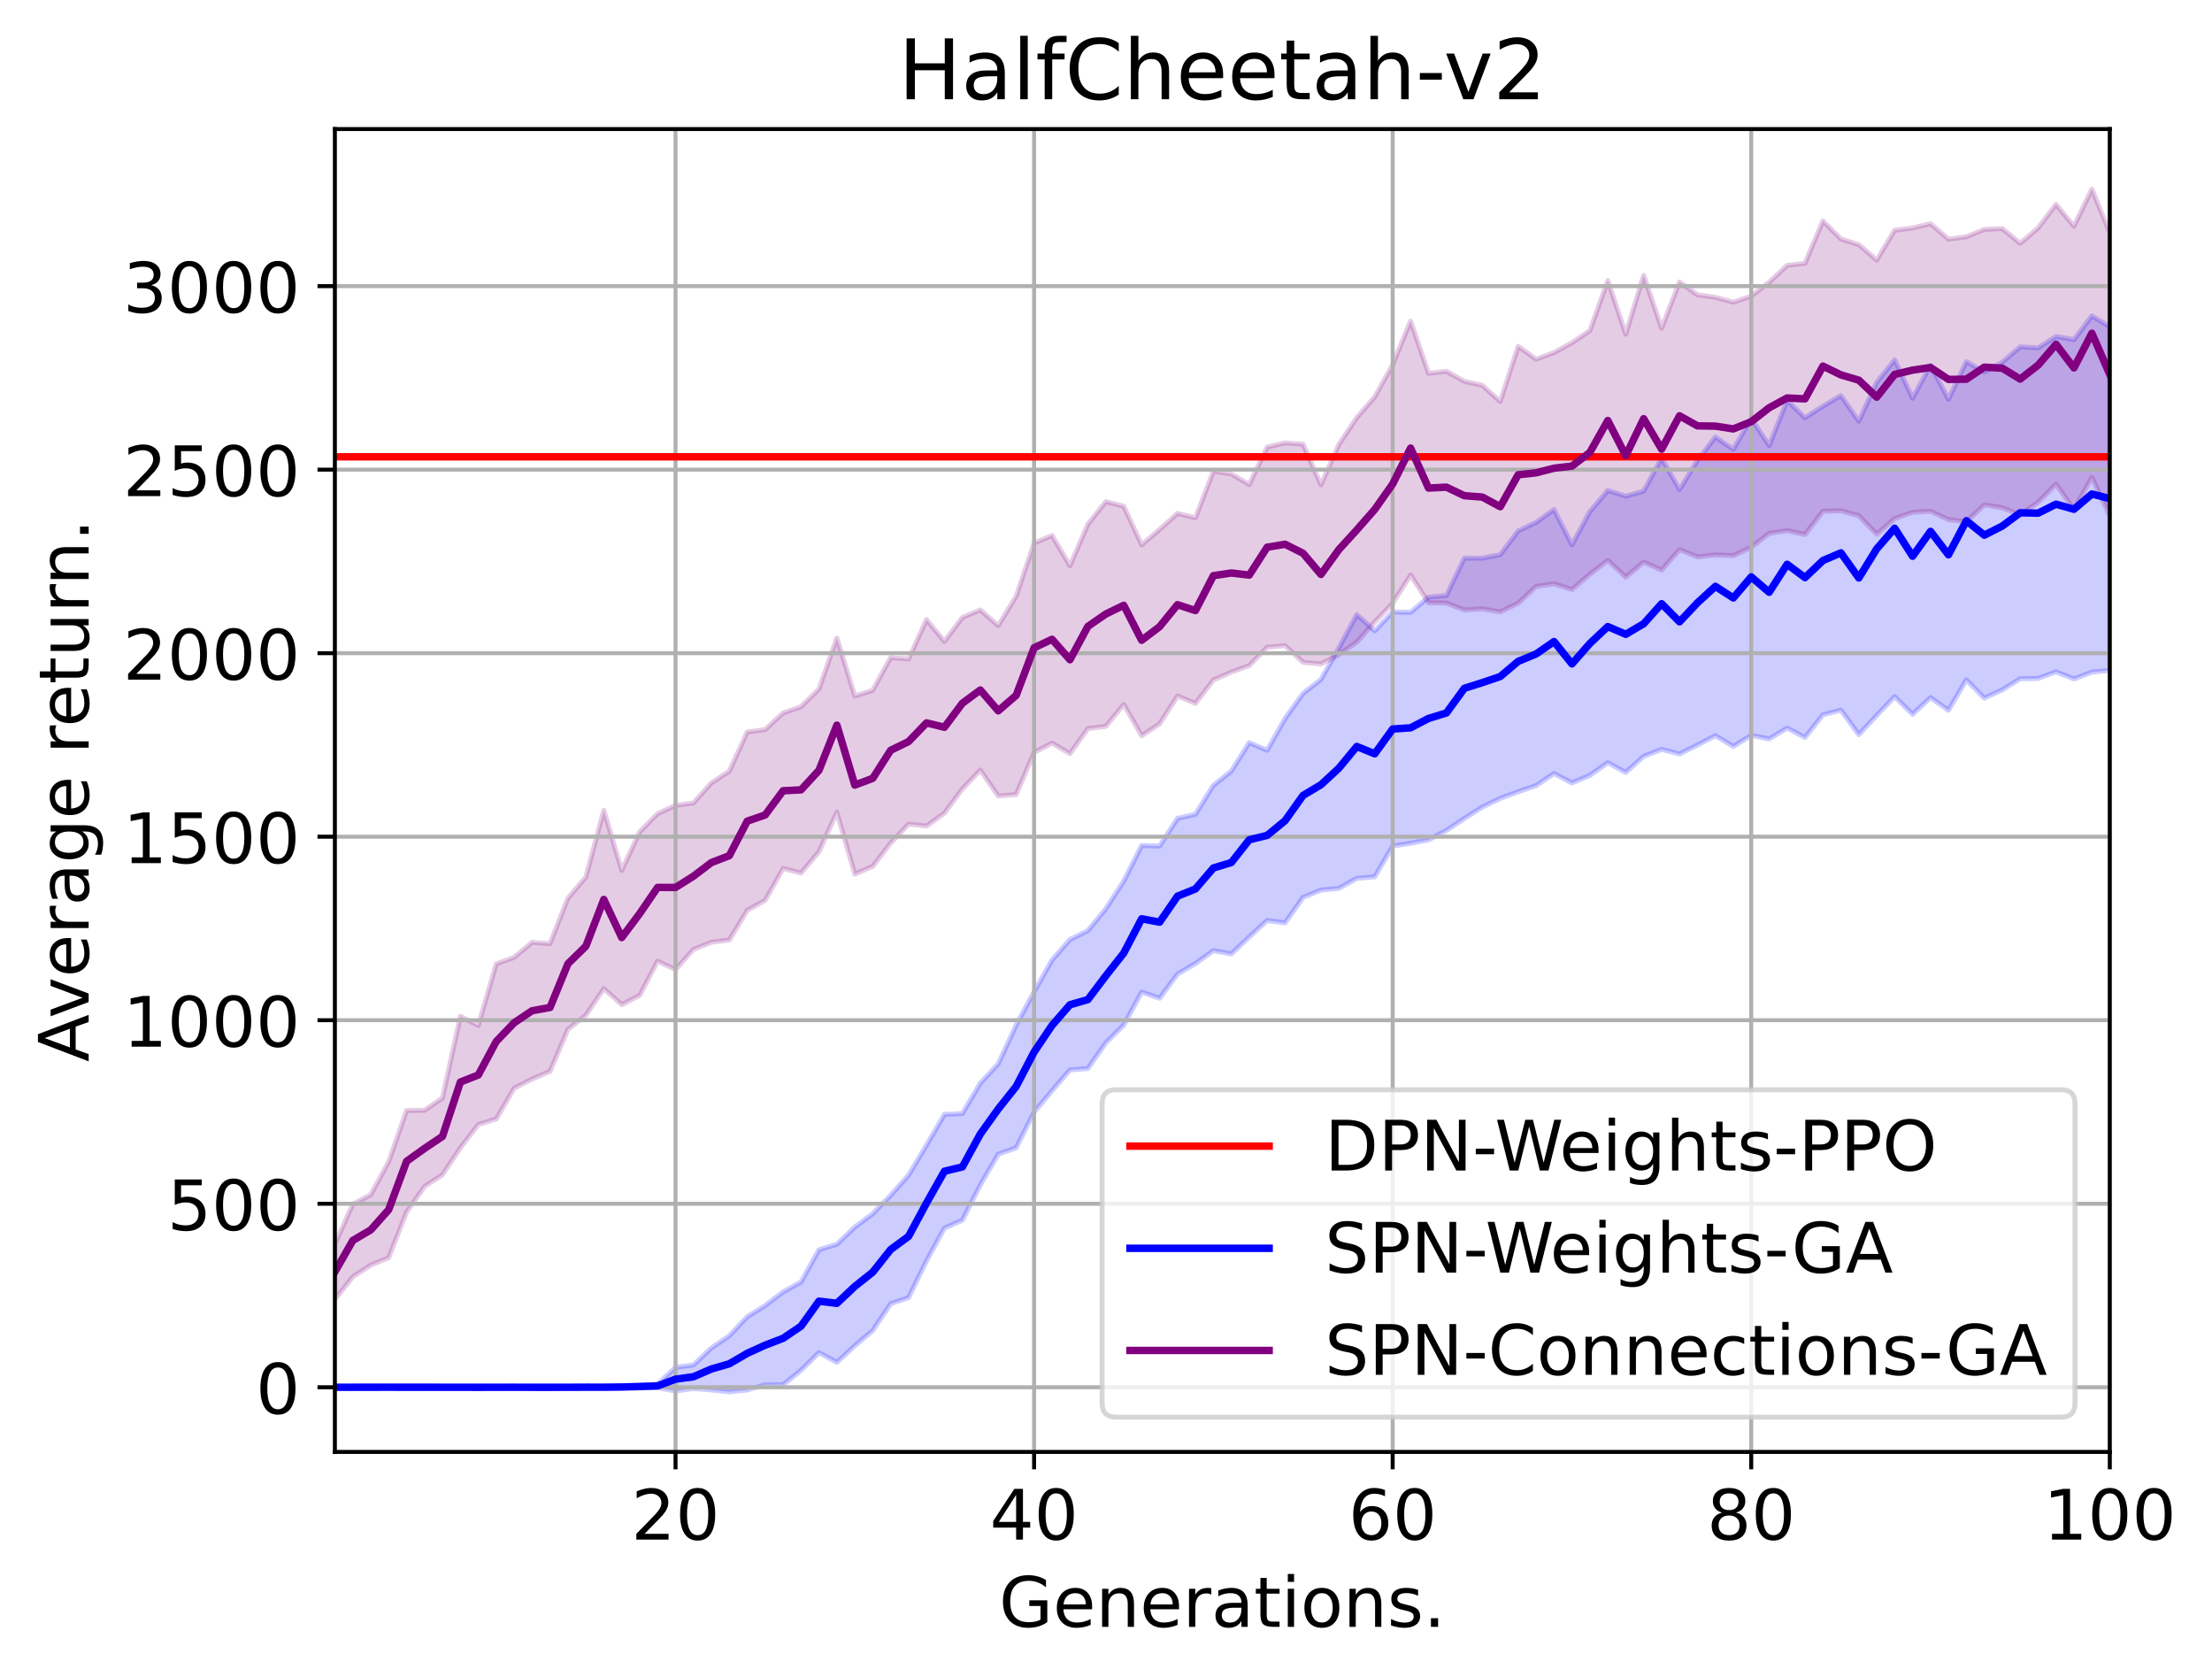 <?xml version="1.0" encoding="utf-8" standalone="no"?>
<!DOCTYPE svg PUBLIC "-//W3C//DTD SVG 1.1//EN"
  "http://www.w3.org/Graphics/SVG/1.1/DTD/svg11.dtd">
<!-- Created with matplotlib (https://matplotlib.org/) -->
<svg height="337.376pt" version="1.1" viewBox="0 0 445.061 337.376" width="445.061pt" xmlns="http://www.w3.org/2000/svg" xmlns:xlink="http://www.w3.org/1999/xlink">
 <defs>
  <style type="text/css">*{stroke-linecap:butt;stroke-linejoin:round;}</style>
 </defs>
 <g id="figure_1">
  <g id="patch_1">
   <path d="M 0 337.376 
L 445.061 337.376 
L 445.061 0 
L 0 0 
z
" style="fill:#ffffff;"/>
  </g>
  <g id="axes_1">
   <g id="patch_2">
    <path d="M 67.379 292.077 
L 424.499 292.077 
L 424.499 25.965 
L 67.379 25.965 
z
" style="fill:#ffffff;"/>
   </g>
   <g id="PolyCollection_1">
    <defs>
     <path d="M 67.379 -58.311 
L 67.379 -58.304 
L 70.987 -58.305 
L 74.594 -58.307 
L 78.201 -58.311 
L 81.808 -58.304 
L 85.416 -58.311 
L 89.023 -58.302 
L 92.63 -58.301 
L 96.238 -58.296 
L 99.845 -58.301 
L 103.452 -58.303 
L 107.059 -58.297 
L 110.667 -58.297 
L 114.274 -58.297 
L 117.881 -58.289 
L 121.488 -58.283 
L 125.096 -58.278 
L 128.703 -58.243 
L 132.31 -58.219 
L 135.918 -57.555 
L 139.525 -58.06 
L 143.132 -57.762 
L 146.739 -57.395 
L 150.347 -57.764 
L 153.954 -58.81 
L 157.561 -58.828 
L 161.168 -61.717 
L 164.776 -65.281 
L 168.383 -63.316 
L 171.99 -66.663 
L 175.598 -69.723 
L 179.205 -75.111 
L 182.812 -76.354 
L 186.419 -83.739 
L 190.027 -90.339 
L 193.634 -91.915 
L 197.241 -99.006 
L 200.848 -105.194 
L 204.456 -106.48 
L 208.063 -113.645 
L 211.67 -117.963 
L 215.278 -122.142 
L 218.885 -122.432 
L 222.492 -127.584 
L 226.099 -131.182 
L 229.707 -137.804 
L 233.314 -136.568 
L 236.921 -141.441 
L 240.528 -143.549 
L 244.136 -146.142 
L 247.743 -145.485 
L 251.35 -148.907 
L 254.958 -152.211 
L 258.565 -151.727 
L 262.172 -156.852 
L 265.779 -158.323 
L 269.387 -158.671 
L 272.994 -160.687 
L 276.601 -161.002 
L 280.208 -167.17 
L 283.816 -167.745 
L 287.423 -168.434 
L 291.03 -170.335 
L 294.638 -172.73 
L 298.245 -175.025 
L 301.852 -176.769 
L 305.459 -178.111 
L 309.067 -179.347 
L 312.674 -181.77 
L 316.281 -179.878 
L 319.888 -181.409 
L 323.496 -183.951 
L 327.103 -181.997 
L 330.71 -185.217 
L 334.318 -186.639 
L 337.925 -185.705 
L 341.532 -187.497 
L 345.139 -189.382 
L 348.747 -187.215 
L 352.354 -189.456 
L 355.961 -188.741 
L 359.568 -190.916 
L 363.176 -189.027 
L 366.783 -193.582 
L 370.39 -194.528 
L 373.998 -189.596 
L 377.605 -193.475 
L 381.212 -197.235 
L 384.819 -193.689 
L 388.427 -197.051 
L 392.034 -194.491 
L 395.641 -200.617 
L 399.248 -196.934 
L 402.856 -198.59 
L 406.463 -200.841 
L 410.07 -200.898 
L 413.678 -202.224 
L 417.285 -200.808 
L 420.892 -202.168 
L 424.499 -202.508 
L 424.499 -271.633 
L 424.499 -271.633 
L 420.892 -273.825 
L 417.285 -269.04 
L 413.678 -269.681 
L 410.07 -267.389 
L 406.463 -267.603 
L 402.856 -264.505 
L 399.248 -262.509 
L 395.641 -264.626 
L 392.034 -257.041 
L 388.427 -263.902 
L 384.819 -257.265 
L 381.212 -264.981 
L 377.605 -260.464 
L 373.998 -252.631 
L 370.39 -257.796 
L 366.783 -255.655 
L 363.176 -253.338 
L 359.568 -256.798 
L 355.961 -247.73 
L 352.354 -253.191 
L 348.747 -246.963 
L 345.139 -249.456 
L 341.532 -244.728 
L 337.925 -238.874 
L 334.318 -245.211 
L 330.71 -238.577 
L 327.103 -237.551 
L 323.496 -238.707 
L 319.888 -234.455 
L 316.281 -227.774 
L 312.674 -234.854 
L 309.067 -232.293 
L 305.459 -230.556 
L 301.852 -225.792 
L 298.245 -225.088 
L 294.638 -225.097 
L 291.03 -217.581 
L 287.423 -217.263 
L 283.816 -214.185 
L 280.208 -214.276 
L 276.601 -210.466 
L 272.994 -213.735 
L 269.387 -207.025 
L 265.779 -200.69 
L 262.172 -197.866 
L 258.565 -192.849 
L 254.958 -186.442 
L 251.35 -187.977 
L 247.743 -182.242 
L 244.136 -179.394 
L 240.528 -173.561 
L 236.921 -172.751 
L 233.314 -167.17 
L 229.707 -167.292 
L 226.099 -160.126 
L 222.492 -154.558 
L 218.885 -150.159 
L 215.278 -148.363 
L 211.67 -144.24 
L 208.063 -137.847 
L 204.456 -131.163 
L 200.848 -123.37 
L 197.241 -119.48 
L 193.634 -113.36 
L 190.027 -113.194 
L 186.419 -107.005 
L 182.812 -100.98 
L 179.205 -96.917 
L 175.598 -93.203 
L 171.99 -90.526 
L 168.383 -87.071 
L 164.776 -85.962 
L 161.168 -79.478 
L 157.561 -77.486 
L 153.954 -74.739 
L 150.347 -72.5 
L 146.739 -68.654 
L 143.132 -66.203 
L 139.525 -62.781 
L 135.918 -62.304 
L 132.31 -58.933 
L 128.703 -58.668 
L 125.096 -58.435 
L 121.488 -58.352 
L 117.881 -58.354 
L 114.274 -58.308 
L 110.667 -58.304 
L 107.059 -58.303 
L 103.452 -58.316 
L 99.845 -58.31 
L 96.238 -58.302 
L 92.63 -58.311 
L 89.023 -58.313 
L 85.416 -58.317 
L 81.808 -58.314 
L 78.201 -58.321 
L 74.594 -58.316 
L 70.987 -58.312 
L 67.379 -58.311 
z
" id="me0f357b3f7" style="stroke:#0000ff;stroke-opacity:0.2;"/>
    </defs>
    <g clip-path="url(#pf4bce3da0e)">
     <use style="fill:#0000ff;fill-opacity:0.2;stroke:#0000ff;stroke-opacity:0.2;" x="0" xlink:href="#me0f357b3f7" y="337.376"/>
    </g>
   </g>
   <g id="PolyCollection_2">
    <defs>
     <path d="M 67.379 -87.078 
L 67.379 -75.966 
L 70.987 -80.536 
L 74.594 -82.878 
L 78.201 -84.39 
L 81.808 -93.553 
L 85.416 -98.698 
L 89.023 -101.063 
L 92.63 -106.474 
L 96.238 -111.176 
L 99.845 -112.274 
L 103.452 -118.474 
L 107.059 -120.306 
L 110.667 -121.866 
L 114.274 -130.323 
L 117.881 -133.151 
L 121.488 -138.512 
L 125.096 -135.277 
L 128.703 -137.155 
L 132.31 -144.02 
L 135.918 -142.336 
L 139.525 -146.391 
L 143.132 -147.835 
L 146.739 -148.276 
L 150.347 -154.266 
L 153.954 -156.266 
L 157.561 -162.664 
L 161.168 -161.757 
L 164.776 -166.053 
L 168.383 -173.979 
L 171.99 -161.54 
L 175.598 -163.105 
L 179.205 -167.798 
L 182.812 -171.601 
L 186.419 -171.197 
L 190.027 -173.823 
L 193.634 -178.672 
L 197.241 -182.468 
L 200.848 -177.259 
L 204.456 -177.554 
L 208.063 -186.02 
L 211.67 -187.893 
L 215.278 -185.771 
L 218.885 -190.817 
L 222.492 -191.26 
L 226.099 -195.67 
L 229.707 -189.381 
L 233.314 -191.764 
L 236.921 -197.37 
L 240.528 -195.882 
L 244.136 -200.588 
L 247.743 -202.18 
L 251.35 -203.482 
L 254.958 -207.174 
L 258.565 -207.497 
L 262.172 -204.141 
L 265.779 -203.808 
L 269.387 -205.695 
L 272.994 -208.202 
L 276.601 -212.257 
L 280.208 -216.012 
L 283.816 -221.703 
L 287.423 -216.123 
L 291.03 -216.065 
L 294.638 -214.664 
L 298.245 -214.906 
L 301.852 -214.299 
L 305.459 -216.042 
L 309.067 -219.414 
L 312.674 -219.94 
L 316.281 -218.797 
L 319.888 -221.873 
L 323.496 -224.65 
L 327.103 -221.286 
L 330.71 -224.305 
L 334.318 -222.699 
L 337.925 -226.812 
L 341.532 -225.357 
L 345.139 -225.741 
L 348.747 -225.608 
L 352.354 -227.282 
L 355.961 -230.099 
L 359.568 -230.645 
L 363.176 -229.86 
L 366.783 -234.528 
L 370.39 -234.625 
L 373.998 -233.642 
L 377.605 -229.915 
L 381.212 -233.055 
L 384.819 -234.326 
L 388.427 -234.52 
L 392.034 -232.847 
L 395.641 -232.449 
L 399.248 -235.811 
L 402.856 -235.24 
L 406.463 -233.832 
L 410.07 -236.335 
L 413.678 -239.981 
L 417.285 -234.89 
L 420.892 -241.357 
L 424.499 -233.556 
L 424.499 -290.526 
L 424.499 -290.526 
L 420.892 -299.315 
L 417.285 -291.86 
L 413.678 -296.25 
L 410.07 -291.5 
L 406.463 -288.41 
L 402.856 -291.386 
L 399.248 -291.215 
L 395.641 -289.747 
L 392.034 -289.257 
L 388.427 -292.374 
L 384.819 -291.511 
L 381.212 -291.053 
L 377.605 -285.051 
L 373.998 -288.155 
L 370.39 -289.303 
L 366.783 -292.927 
L 363.176 -284.42 
L 359.568 -283.987 
L 355.961 -280.592 
L 352.354 -277.801 
L 348.747 -276.584 
L 345.139 -277.563 
L 341.532 -278.06 
L 337.925 -280.647 
L 334.318 -271.336 
L 330.71 -281.989 
L 327.103 -270.136 
L 323.496 -280.919 
L 319.888 -270.862 
L 316.281 -268.419 
L 312.674 -266.449 
L 309.067 -265.112 
L 305.459 -267.7 
L 301.852 -256.59 
L 298.245 -259.861 
L 294.638 -260.65 
L 291.03 -262.678 
L 287.423 -262.262 
L 283.816 -272.764 
L 280.208 -263.99 
L 276.601 -257.525 
L 272.994 -253.361 
L 269.387 -247.95 
L 265.779 -239.834 
L 262.172 -248.017 
L 258.565 -248.282 
L 254.958 -247.42 
L 251.35 -239.89 
L 247.743 -242.037 
L 244.136 -242.546 
L 240.528 -233.216 
L 236.921 -234.094 
L 233.314 -230.856 
L 229.707 -227.767 
L 226.099 -235.54 
L 222.492 -236.454 
L 218.885 -231.911 
L 215.278 -223.546 
L 211.67 -229.651 
L 208.063 -228.109 
L 204.456 -217.43 
L 200.848 -211.505 
L 197.241 -214.676 
L 193.634 -213.149 
L 190.027 -208.33 
L 186.419 -212.711 
L 182.812 -204.804 
L 179.205 -205.086 
L 175.598 -198.501 
L 171.99 -197.344 
L 168.383 -209.016 
L 164.776 -198.757 
L 161.168 -195.21 
L 157.561 -193.944 
L 153.954 -190.589 
L 150.347 -190.12 
L 146.739 -182.212 
L 143.132 -179.882 
L 139.525 -175.845 
L 135.918 -175.356 
L 132.31 -173.686 
L 128.703 -170.018 
L 125.096 -162.263 
L 121.488 -174.352 
L 117.881 -160.933 
L 114.274 -156.692 
L 110.667 -147.55 
L 107.059 -147.796 
L 103.452 -144.796 
L 99.845 -143.462 
L 96.238 -131.077 
L 92.63 -132.929 
L 89.023 -116.467 
L 85.416 -114.012 
L 81.808 -113.966 
L 78.201 -103.646 
L 74.594 -97.036 
L 70.987 -95.139 
L 67.379 -87.078 
z
" id="m6feeaa0b32" style="stroke:#800080;stroke-opacity:0.2;"/>
    </defs>
    <g clip-path="url(#pf4bce3da0e)">
     <use style="fill:#800080;fill-opacity:0.2;stroke:#800080;stroke-opacity:0.2;" x="0" xlink:href="#m6feeaa0b32" y="337.376"/>
    </g>
   </g>
   <g id="matplotlib.axis_1">
    <g id="xtick_1">
     <g id="line2d_1">
      <path clip-path="url(#pf4bce3da0e)" d="M 135.918 292.077 
L 135.918 25.965 
" style="fill:none;stroke:#b0b0b0;stroke-linecap:square;stroke-width:0.8;"/>
     </g>
     <g id="line2d_2">
      <defs>
       <path d="M 0 0 
L 0 3.5 
" id="md0bdcf81a7" style="stroke:#000000;stroke-width:0.8;"/>
      </defs>
      <g>
       <use style="stroke:#000000;stroke-width:0.8;" x="135.918" xlink:href="#md0bdcf81a7" y="292.077"/>
      </g>
     </g>
     <g id="text_1">
      <!-- 20 -->
      <g transform="translate(127.01 309.715)scale(0.14 -0.14)">
       <defs>
        <path d="M 19.188 8.297 
L 53.609 8.297 
L 53.609 0 
L 7.328 0 
L 7.328 8.297 
Q 12.938 14.109 22.625 23.891 
Q 32.328 33.688 34.812 36.531 
Q 39.547 41.844 41.422 45.531 
Q 43.312 49.219 43.312 52.781 
Q 43.312 58.594 39.234 62.25 
Q 35.156 65.922 28.609 65.922 
Q 23.969 65.922 18.812 64.312 
Q 13.672 62.703 7.812 59.422 
L 7.812 69.391 
Q 13.766 71.781 18.938 73 
Q 24.125 74.219 28.422 74.219 
Q 39.75 74.219 46.484 68.547 
Q 53.219 62.891 53.219 53.422 
Q 53.219 48.922 51.531 44.891 
Q 49.859 40.875 45.406 35.406 
Q 44.188 33.984 37.641 27.219 
Q 31.109 20.453 19.188 8.297 
z
" id="DejaVuSans-50"/>
        <path d="M 31.781 66.406 
Q 24.172 66.406 20.328 58.906 
Q 16.5 51.422 16.5 36.375 
Q 16.5 21.391 20.328 13.891 
Q 24.172 6.391 31.781 6.391 
Q 39.453 6.391 43.281 13.891 
Q 47.125 21.391 47.125 36.375 
Q 47.125 51.422 43.281 58.906 
Q 39.453 66.406 31.781 66.406 
z
M 31.781 74.219 
Q 44.047 74.219 50.516 64.516 
Q 56.984 54.828 56.984 36.375 
Q 56.984 17.969 50.516 8.266 
Q 44.047 -1.422 31.781 -1.422 
Q 19.531 -1.422 13.062 8.266 
Q 6.594 17.969 6.594 36.375 
Q 6.594 54.828 13.062 64.516 
Q 19.531 74.219 31.781 74.219 
z
" id="DejaVuSans-48"/>
       </defs>
       <use xlink:href="#DejaVuSans-50"/>
       <use x="63.623" xlink:href="#DejaVuSans-48"/>
      </g>
     </g>
    </g>
    <g id="xtick_2">
     <g id="line2d_3">
      <path clip-path="url(#pf4bce3da0e)" d="M 208.063 292.077 
L 208.063 25.965 
" style="fill:none;stroke:#b0b0b0;stroke-linecap:square;stroke-width:0.8;"/>
     </g>
     <g id="line2d_4">
      <g>
       <use style="stroke:#000000;stroke-width:0.8;" x="208.063" xlink:href="#md0bdcf81a7" y="292.077"/>
      </g>
     </g>
     <g id="text_2">
      <!-- 40 -->
      <g transform="translate(199.156 309.715)scale(0.14 -0.14)">
       <defs>
        <path d="M 37.797 64.312 
L 12.891 25.391 
L 37.797 25.391 
z
M 35.203 72.906 
L 47.609 72.906 
L 47.609 25.391 
L 58.016 25.391 
L 58.016 17.188 
L 47.609 17.188 
L 47.609 0 
L 37.797 0 
L 37.797 17.188 
L 4.891 17.188 
L 4.891 26.703 
z
" id="DejaVuSans-52"/>
       </defs>
       <use xlink:href="#DejaVuSans-52"/>
       <use x="63.623" xlink:href="#DejaVuSans-48"/>
      </g>
     </g>
    </g>
    <g id="xtick_3">
     <g id="line2d_5">
      <path clip-path="url(#pf4bce3da0e)" d="M 280.208 292.077 
L 280.208 25.965 
" style="fill:none;stroke:#b0b0b0;stroke-linecap:square;stroke-width:0.8;"/>
     </g>
     <g id="line2d_6">
      <g>
       <use style="stroke:#000000;stroke-width:0.8;" x="280.208" xlink:href="#md0bdcf81a7" y="292.077"/>
      </g>
     </g>
     <g id="text_3">
      <!-- 60 -->
      <g transform="translate(271.301 309.715)scale(0.14 -0.14)">
       <defs>
        <path d="M 33.016 40.375 
Q 26.375 40.375 22.484 35.828 
Q 18.609 31.297 18.609 23.391 
Q 18.609 15.531 22.484 10.953 
Q 26.375 6.391 33.016 6.391 
Q 39.656 6.391 43.531 10.953 
Q 47.406 15.531 47.406 23.391 
Q 47.406 31.297 43.531 35.828 
Q 39.656 40.375 33.016 40.375 
z
M 52.594 71.297 
L 52.594 62.312 
Q 48.875 64.062 45.094 64.984 
Q 41.312 65.922 37.594 65.922 
Q 27.828 65.922 22.672 59.328 
Q 17.531 52.734 16.797 39.406 
Q 19.672 43.656 24.016 45.922 
Q 28.375 48.188 33.594 48.188 
Q 44.578 48.188 50.953 41.516 
Q 57.328 34.859 57.328 23.391 
Q 57.328 12.156 50.688 5.359 
Q 44.047 -1.422 33.016 -1.422 
Q 20.359 -1.422 13.672 8.266 
Q 6.984 17.969 6.984 36.375 
Q 6.984 53.656 15.188 63.938 
Q 23.391 74.219 37.203 74.219 
Q 40.922 74.219 44.703 73.484 
Q 48.484 72.75 52.594 71.297 
z
" id="DejaVuSans-54"/>
       </defs>
       <use xlink:href="#DejaVuSans-54"/>
       <use x="63.623" xlink:href="#DejaVuSans-48"/>
      </g>
     </g>
    </g>
    <g id="xtick_4">
     <g id="line2d_7">
      <path clip-path="url(#pf4bce3da0e)" d="M 352.354 292.077 
L 352.354 25.965 
" style="fill:none;stroke:#b0b0b0;stroke-linecap:square;stroke-width:0.8;"/>
     </g>
     <g id="line2d_8">
      <g>
       <use style="stroke:#000000;stroke-width:0.8;" x="352.354" xlink:href="#md0bdcf81a7" y="292.077"/>
      </g>
     </g>
     <g id="text_4">
      <!-- 80 -->
      <g transform="translate(343.446 309.715)scale(0.14 -0.14)">
       <defs>
        <path d="M 31.781 34.625 
Q 24.75 34.625 20.719 30.859 
Q 16.703 27.094 16.703 20.516 
Q 16.703 13.922 20.719 10.156 
Q 24.75 6.391 31.781 6.391 
Q 38.812 6.391 42.859 10.172 
Q 46.922 13.969 46.922 20.516 
Q 46.922 27.094 42.891 30.859 
Q 38.875 34.625 31.781 34.625 
z
M 21.922 38.812 
Q 15.578 40.375 12.031 44.719 
Q 8.5 49.078 8.5 55.328 
Q 8.5 64.062 14.719 69.141 
Q 20.953 74.219 31.781 74.219 
Q 42.672 74.219 48.875 69.141 
Q 55.078 64.062 55.078 55.328 
Q 55.078 49.078 51.531 44.719 
Q 48 40.375 41.703 38.812 
Q 48.828 37.156 52.797 32.312 
Q 56.781 27.484 56.781 20.516 
Q 56.781 9.906 50.312 4.234 
Q 43.844 -1.422 31.781 -1.422 
Q 19.734 -1.422 13.25 4.234 
Q 6.781 9.906 6.781 20.516 
Q 6.781 27.484 10.781 32.312 
Q 14.797 37.156 21.922 38.812 
z
M 18.312 54.391 
Q 18.312 48.734 21.844 45.562 
Q 25.391 42.391 31.781 42.391 
Q 38.141 42.391 41.719 45.562 
Q 45.312 48.734 45.312 54.391 
Q 45.312 60.062 41.719 63.234 
Q 38.141 66.406 31.781 66.406 
Q 25.391 66.406 21.844 63.234 
Q 18.312 60.062 18.312 54.391 
z
" id="DejaVuSans-56"/>
       </defs>
       <use xlink:href="#DejaVuSans-56"/>
       <use x="63.623" xlink:href="#DejaVuSans-48"/>
      </g>
     </g>
    </g>
    <g id="xtick_5">
     <g id="line2d_9">
      <path clip-path="url(#pf4bce3da0e)" d="M 424.499 292.077 
L 424.499 25.965 
" style="fill:none;stroke:#b0b0b0;stroke-linecap:square;stroke-width:0.8;"/>
     </g>
     <g id="line2d_10">
      <g>
       <use style="stroke:#000000;stroke-width:0.8;" x="424.499" xlink:href="#md0bdcf81a7" y="292.077"/>
      </g>
     </g>
     <g id="text_5">
      <!-- 100 -->
      <g transform="translate(411.138 309.715)scale(0.14 -0.14)">
       <defs>
        <path d="M 12.406 8.297 
L 28.516 8.297 
L 28.516 63.922 
L 10.984 60.406 
L 10.984 69.391 
L 28.422 72.906 
L 38.281 72.906 
L 38.281 8.297 
L 54.391 8.297 
L 54.391 0 
L 12.406 0 
z
" id="DejaVuSans-49"/>
       </defs>
       <use xlink:href="#DejaVuSans-49"/>
       <use x="63.623" xlink:href="#DejaVuSans-48"/>
       <use x="127.246" xlink:href="#DejaVuSans-48"/>
      </g>
     </g>
    </g>
    <g id="text_6">
     <!-- Generations. -->
     <g transform="translate(201.018 327.265)scale(0.14 -0.14)">
      <defs>
       <path d="M 59.516 10.406 
L 59.516 29.984 
L 43.406 29.984 
L 43.406 38.094 
L 69.281 38.094 
L 69.281 6.781 
Q 63.578 2.734 56.688 0.656 
Q 49.812 -1.422 42 -1.422 
Q 24.906 -1.422 15.25 8.562 
Q 5.609 18.562 5.609 36.375 
Q 5.609 54.25 15.25 64.234 
Q 24.906 74.219 42 74.219 
Q 49.125 74.219 55.547 72.453 
Q 61.969 70.703 67.391 67.281 
L 67.391 56.781 
Q 61.922 61.422 55.766 63.766 
Q 49.609 66.109 42.828 66.109 
Q 29.438 66.109 22.719 58.641 
Q 16.016 51.172 16.016 36.375 
Q 16.016 21.625 22.719 14.156 
Q 29.438 6.688 42.828 6.688 
Q 48.047 6.688 52.141 7.594 
Q 56.25 8.5 59.516 10.406 
z
" id="DejaVuSans-71"/>
       <path d="M 56.203 29.594 
L 56.203 25.203 
L 14.891 25.203 
Q 15.484 15.922 20.484 11.062 
Q 25.484 6.203 34.422 6.203 
Q 39.594 6.203 44.453 7.469 
Q 49.312 8.734 54.109 11.281 
L 54.109 2.781 
Q 49.266 0.734 44.188 -0.344 
Q 39.109 -1.422 33.891 -1.422 
Q 20.797 -1.422 13.156 6.188 
Q 5.516 13.812 5.516 26.812 
Q 5.516 40.234 12.766 48.109 
Q 20.016 56 32.328 56 
Q 43.359 56 49.781 48.891 
Q 56.203 41.797 56.203 29.594 
z
M 47.219 32.234 
Q 47.125 39.594 43.094 43.984 
Q 39.062 48.391 32.422 48.391 
Q 24.906 48.391 20.391 44.141 
Q 15.875 39.891 15.188 32.172 
z
" id="DejaVuSans-101"/>
       <path d="M 54.891 33.016 
L 54.891 0 
L 45.906 0 
L 45.906 32.719 
Q 45.906 40.484 42.875 44.328 
Q 39.844 48.188 33.797 48.188 
Q 26.516 48.188 22.312 43.547 
Q 18.109 38.922 18.109 30.906 
L 18.109 0 
L 9.078 0 
L 9.078 54.688 
L 18.109 54.688 
L 18.109 46.188 
Q 21.344 51.125 25.703 53.562 
Q 30.078 56 35.797 56 
Q 45.219 56 50.047 50.172 
Q 54.891 44.344 54.891 33.016 
z
" id="DejaVuSans-110"/>
       <path d="M 41.109 46.297 
Q 39.594 47.172 37.812 47.578 
Q 36.031 48 33.891 48 
Q 26.266 48 22.188 43.047 
Q 18.109 38.094 18.109 28.812 
L 18.109 0 
L 9.078 0 
L 9.078 54.688 
L 18.109 54.688 
L 18.109 46.188 
Q 20.953 51.172 25.484 53.578 
Q 30.031 56 36.531 56 
Q 37.453 56 38.578 55.875 
Q 39.703 55.766 41.062 55.516 
z
" id="DejaVuSans-114"/>
       <path d="M 34.281 27.484 
Q 23.391 27.484 19.188 25 
Q 14.984 22.516 14.984 16.5 
Q 14.984 11.719 18.141 8.906 
Q 21.297 6.109 26.703 6.109 
Q 34.188 6.109 38.703 11.406 
Q 43.219 16.703 43.219 25.484 
L 43.219 27.484 
z
M 52.203 31.203 
L 52.203 0 
L 43.219 0 
L 43.219 8.297 
Q 40.141 3.328 35.547 0.953 
Q 30.953 -1.422 24.312 -1.422 
Q 15.922 -1.422 10.953 3.297 
Q 6 8.016 6 15.922 
Q 6 25.141 12.172 29.828 
Q 18.359 34.516 30.609 34.516 
L 43.219 34.516 
L 43.219 35.406 
Q 43.219 41.609 39.141 45 
Q 35.062 48.391 27.688 48.391 
Q 23 48.391 18.547 47.266 
Q 14.109 46.141 10.016 43.891 
L 10.016 52.203 
Q 14.938 54.109 19.578 55.047 
Q 24.219 56 28.609 56 
Q 40.484 56 46.344 49.844 
Q 52.203 43.703 52.203 31.203 
z
" id="DejaVuSans-97"/>
       <path d="M 18.312 70.219 
L 18.312 54.688 
L 36.812 54.688 
L 36.812 47.703 
L 18.312 47.703 
L 18.312 18.016 
Q 18.312 11.328 20.141 9.422 
Q 21.969 7.516 27.594 7.516 
L 36.812 7.516 
L 36.812 0 
L 27.594 0 
Q 17.188 0 13.234 3.875 
Q 9.281 7.766 9.281 18.016 
L 9.281 47.703 
L 2.688 47.703 
L 2.688 54.688 
L 9.281 54.688 
L 9.281 70.219 
z
" id="DejaVuSans-116"/>
       <path d="M 9.422 54.688 
L 18.406 54.688 
L 18.406 0 
L 9.422 0 
z
M 9.422 75.984 
L 18.406 75.984 
L 18.406 64.594 
L 9.422 64.594 
z
" id="DejaVuSans-105"/>
       <path d="M 30.609 48.391 
Q 23.391 48.391 19.188 42.75 
Q 14.984 37.109 14.984 27.297 
Q 14.984 17.484 19.156 11.844 
Q 23.344 6.203 30.609 6.203 
Q 37.797 6.203 41.984 11.859 
Q 46.188 17.531 46.188 27.297 
Q 46.188 37.016 41.984 42.703 
Q 37.797 48.391 30.609 48.391 
z
M 30.609 56 
Q 42.328 56 49.016 48.375 
Q 55.719 40.766 55.719 27.297 
Q 55.719 13.875 49.016 6.219 
Q 42.328 -1.422 30.609 -1.422 
Q 18.844 -1.422 12.172 6.219 
Q 5.516 13.875 5.516 27.297 
Q 5.516 40.766 12.172 48.375 
Q 18.844 56 30.609 56 
z
" id="DejaVuSans-111"/>
       <path d="M 44.281 53.078 
L 44.281 44.578 
Q 40.484 46.531 36.375 47.5 
Q 32.281 48.484 27.875 48.484 
Q 21.188 48.484 17.844 46.438 
Q 14.5 44.391 14.5 40.281 
Q 14.5 37.156 16.891 35.375 
Q 19.281 33.594 26.516 31.984 
L 29.594 31.297 
Q 39.156 29.25 43.188 25.516 
Q 47.219 21.781 47.219 15.094 
Q 47.219 7.469 41.188 3.016 
Q 35.156 -1.422 24.609 -1.422 
Q 20.219 -1.422 15.453 -0.562 
Q 10.688 0.297 5.422 2 
L 5.422 11.281 
Q 10.406 8.688 15.234 7.391 
Q 20.062 6.109 24.812 6.109 
Q 31.156 6.109 34.562 8.281 
Q 37.984 10.453 37.984 14.406 
Q 37.984 18.062 35.516 20.016 
Q 33.062 21.969 24.703 23.781 
L 21.578 24.516 
Q 13.234 26.266 9.516 29.906 
Q 5.812 33.547 5.812 39.891 
Q 5.812 47.609 11.281 51.797 
Q 16.75 56 26.812 56 
Q 31.781 56 36.172 55.266 
Q 40.578 54.547 44.281 53.078 
z
" id="DejaVuSans-115"/>
       <path d="M 10.688 12.406 
L 21 12.406 
L 21 0 
L 10.688 0 
z
" id="DejaVuSans-46"/>
      </defs>
      <use xlink:href="#DejaVuSans-71"/>
      <use x="77.49" xlink:href="#DejaVuSans-101"/>
      <use x="139.014" xlink:href="#DejaVuSans-110"/>
      <use x="202.393" xlink:href="#DejaVuSans-101"/>
      <use x="263.916" xlink:href="#DejaVuSans-114"/>
      <use x="305.029" xlink:href="#DejaVuSans-97"/>
      <use x="366.309" xlink:href="#DejaVuSans-116"/>
      <use x="405.518" xlink:href="#DejaVuSans-105"/>
      <use x="433.301" xlink:href="#DejaVuSans-111"/>
      <use x="494.482" xlink:href="#DejaVuSans-110"/>
      <use x="557.861" xlink:href="#DejaVuSans-115"/>
      <use x="609.961" xlink:href="#DejaVuSans-46"/>
     </g>
    </g>
   </g>
   <g id="matplotlib.axis_2">
    <g id="ytick_1">
     <g id="line2d_11">
      <path clip-path="url(#pf4bce3da0e)" d="M 67.379 279.072 
L 424.499 279.072 
" style="fill:none;stroke:#b0b0b0;stroke-linecap:square;stroke-width:0.8;"/>
     </g>
     <g id="line2d_12">
      <defs>
       <path d="M 0 0 
L -3.5 0 
" id="m4cba0610de" style="stroke:#000000;stroke-width:0.8;"/>
      </defs>
      <g>
       <use style="stroke:#000000;stroke-width:0.8;" x="67.379" xlink:href="#m4cba0610de" y="279.072"/>
      </g>
     </g>
     <g id="text_7">
      <!-- 0 -->
      <g transform="translate(51.472 284.391)scale(0.14 -0.14)">
       <use xlink:href="#DejaVuSans-48"/>
      </g>
     </g>
    </g>
    <g id="ytick_2">
     <g id="line2d_13">
      <path clip-path="url(#pf4bce3da0e)" d="M 67.379 242.153 
L 424.499 242.153 
" style="fill:none;stroke:#b0b0b0;stroke-linecap:square;stroke-width:0.8;"/>
     </g>
     <g id="line2d_14">
      <g>
       <use style="stroke:#000000;stroke-width:0.8;" x="67.379" xlink:href="#m4cba0610de" y="242.153"/>
      </g>
     </g>
     <g id="text_8">
      <!-- 500 -->
      <g transform="translate(33.657 247.472)scale(0.14 -0.14)">
       <defs>
        <path d="M 10.797 72.906 
L 49.516 72.906 
L 49.516 64.594 
L 19.828 64.594 
L 19.828 46.734 
Q 21.969 47.469 24.109 47.828 
Q 26.266 48.188 28.422 48.188 
Q 40.625 48.188 47.75 41.5 
Q 54.891 34.812 54.891 23.391 
Q 54.891 11.625 47.562 5.094 
Q 40.234 -1.422 26.906 -1.422 
Q 22.312 -1.422 17.547 -0.641 
Q 12.797 0.141 7.719 1.703 
L 7.719 11.625 
Q 12.109 9.234 16.797 8.062 
Q 21.484 6.891 26.703 6.891 
Q 35.156 6.891 40.078 11.328 
Q 45.016 15.766 45.016 23.391 
Q 45.016 31 40.078 35.438 
Q 35.156 39.891 26.703 39.891 
Q 22.75 39.891 18.812 39.016 
Q 14.891 38.141 10.797 36.281 
z
" id="DejaVuSans-53"/>
       </defs>
       <use xlink:href="#DejaVuSans-53"/>
       <use x="63.623" xlink:href="#DejaVuSans-48"/>
       <use x="127.246" xlink:href="#DejaVuSans-48"/>
      </g>
     </g>
    </g>
    <g id="ytick_3">
     <g id="line2d_15">
      <path clip-path="url(#pf4bce3da0e)" d="M 67.379 205.235 
L 424.499 205.235 
" style="fill:none;stroke:#b0b0b0;stroke-linecap:square;stroke-width:0.8;"/>
     </g>
     <g id="line2d_16">
      <g>
       <use style="stroke:#000000;stroke-width:0.8;" x="67.379" xlink:href="#m4cba0610de" y="205.235"/>
      </g>
     </g>
     <g id="text_9">
      <!-- 1000 -->
      <g transform="translate(24.749 210.554)scale(0.14 -0.14)">
       <use xlink:href="#DejaVuSans-49"/>
       <use x="63.623" xlink:href="#DejaVuSans-48"/>
       <use x="127.246" xlink:href="#DejaVuSans-48"/>
       <use x="190.869" xlink:href="#DejaVuSans-48"/>
      </g>
     </g>
    </g>
    <g id="ytick_4">
     <g id="line2d_17">
      <path clip-path="url(#pf4bce3da0e)" d="M 67.379 168.316 
L 424.499 168.316 
" style="fill:none;stroke:#b0b0b0;stroke-linecap:square;stroke-width:0.8;"/>
     </g>
     <g id="line2d_18">
      <g>
       <use style="stroke:#000000;stroke-width:0.8;" x="67.379" xlink:href="#m4cba0610de" y="168.316"/>
      </g>
     </g>
     <g id="text_10">
      <!-- 1500 -->
      <g transform="translate(24.749 173.635)scale(0.14 -0.14)">
       <use xlink:href="#DejaVuSans-49"/>
       <use x="63.623" xlink:href="#DejaVuSans-53"/>
       <use x="127.246" xlink:href="#DejaVuSans-48"/>
       <use x="190.869" xlink:href="#DejaVuSans-48"/>
      </g>
     </g>
    </g>
    <g id="ytick_5">
     <g id="line2d_19">
      <path clip-path="url(#pf4bce3da0e)" d="M 67.379 131.398 
L 424.499 131.398 
" style="fill:none;stroke:#b0b0b0;stroke-linecap:square;stroke-width:0.8;"/>
     </g>
     <g id="line2d_20">
      <g>
       <use style="stroke:#000000;stroke-width:0.8;" x="67.379" xlink:href="#m4cba0610de" y="131.398"/>
      </g>
     </g>
     <g id="text_11">
      <!-- 2000 -->
      <g transform="translate(24.749 136.717)scale(0.14 -0.14)">
       <use xlink:href="#DejaVuSans-50"/>
       <use x="63.623" xlink:href="#DejaVuSans-48"/>
       <use x="127.246" xlink:href="#DejaVuSans-48"/>
       <use x="190.869" xlink:href="#DejaVuSans-48"/>
      </g>
     </g>
    </g>
    <g id="ytick_6">
     <g id="line2d_21">
      <path clip-path="url(#pf4bce3da0e)" d="M 67.379 94.479 
L 424.499 94.479 
" style="fill:none;stroke:#b0b0b0;stroke-linecap:square;stroke-width:0.8;"/>
     </g>
     <g id="line2d_22">
      <g>
       <use style="stroke:#000000;stroke-width:0.8;" x="67.379" xlink:href="#m4cba0610de" y="94.479"/>
      </g>
     </g>
     <g id="text_12">
      <!-- 2500 -->
      <g transform="translate(24.749 99.798)scale(0.14 -0.14)">
       <use xlink:href="#DejaVuSans-50"/>
       <use x="63.623" xlink:href="#DejaVuSans-53"/>
       <use x="127.246" xlink:href="#DejaVuSans-48"/>
       <use x="190.869" xlink:href="#DejaVuSans-48"/>
      </g>
     </g>
    </g>
    <g id="ytick_7">
     <g id="line2d_23">
      <path clip-path="url(#pf4bce3da0e)" d="M 67.379 57.56 
L 424.499 57.56 
" style="fill:none;stroke:#b0b0b0;stroke-linecap:square;stroke-width:0.8;"/>
     </g>
     <g id="line2d_24">
      <g>
       <use style="stroke:#000000;stroke-width:0.8;" x="67.379" xlink:href="#m4cba0610de" y="57.56"/>
      </g>
     </g>
     <g id="text_13">
      <!-- 3000 -->
      <g transform="translate(24.749 62.879)scale(0.14 -0.14)">
       <defs>
        <path d="M 40.578 39.312 
Q 47.656 37.797 51.625 33 
Q 55.609 28.219 55.609 21.188 
Q 55.609 10.406 48.188 4.484 
Q 40.766 -1.422 27.094 -1.422 
Q 22.516 -1.422 17.656 -0.516 
Q 12.797 0.391 7.625 2.203 
L 7.625 11.719 
Q 11.719 9.328 16.594 8.109 
Q 21.484 6.891 26.812 6.891 
Q 36.078 6.891 40.938 10.547 
Q 45.797 14.203 45.797 21.188 
Q 45.797 27.641 41.281 31.266 
Q 36.766 34.906 28.719 34.906 
L 20.219 34.906 
L 20.219 43.016 
L 29.109 43.016 
Q 36.375 43.016 40.234 45.922 
Q 44.094 48.828 44.094 54.297 
Q 44.094 59.906 40.109 62.906 
Q 36.141 65.922 28.719 65.922 
Q 24.656 65.922 20.016 65.031 
Q 15.375 64.156 9.812 62.312 
L 9.812 71.094 
Q 15.438 72.656 20.344 73.438 
Q 25.25 74.219 29.594 74.219 
Q 40.828 74.219 47.359 69.109 
Q 53.906 64.016 53.906 55.328 
Q 53.906 49.266 50.438 45.094 
Q 46.969 40.922 40.578 39.312 
z
" id="DejaVuSans-51"/>
       </defs>
       <use xlink:href="#DejaVuSans-51"/>
       <use x="63.623" xlink:href="#DejaVuSans-48"/>
       <use x="127.246" xlink:href="#DejaVuSans-48"/>
       <use x="190.869" xlink:href="#DejaVuSans-48"/>
      </g>
     </g>
    </g>
    <g id="text_14">
     <!-- Average return. -->
     <g transform="translate(17.838 213.616)rotate(-90)scale(0.14 -0.14)">
      <defs>
       <path d="M 34.188 63.188 
L 20.797 26.906 
L 47.609 26.906 
z
M 28.609 72.906 
L 39.797 72.906 
L 67.578 0 
L 57.328 0 
L 50.688 18.703 
L 17.828 18.703 
L 11.188 0 
L 0.781 0 
z
" id="DejaVuSans-65"/>
       <path d="M 2.984 54.688 
L 12.5 54.688 
L 29.594 8.797 
L 46.688 54.688 
L 56.203 54.688 
L 35.688 0 
L 23.484 0 
z
" id="DejaVuSans-118"/>
       <path d="M 45.406 27.984 
Q 45.406 37.75 41.375 43.109 
Q 37.359 48.484 30.078 48.484 
Q 22.859 48.484 18.828 43.109 
Q 14.797 37.75 14.797 27.984 
Q 14.797 18.266 18.828 12.891 
Q 22.859 7.516 30.078 7.516 
Q 37.359 7.516 41.375 12.891 
Q 45.406 18.266 45.406 27.984 
z
M 54.391 6.781 
Q 54.391 -7.172 48.188 -13.984 
Q 42 -20.797 29.203 -20.797 
Q 24.469 -20.797 20.266 -20.094 
Q 16.062 -19.391 12.109 -17.922 
L 12.109 -9.188 
Q 16.062 -11.328 19.922 -12.344 
Q 23.781 -13.375 27.781 -13.375 
Q 36.625 -13.375 41.016 -8.766 
Q 45.406 -4.156 45.406 5.172 
L 45.406 9.625 
Q 42.625 4.781 38.281 2.391 
Q 33.938 0 27.875 0 
Q 17.828 0 11.672 7.656 
Q 5.516 15.328 5.516 27.984 
Q 5.516 40.672 11.672 48.328 
Q 17.828 56 27.875 56 
Q 33.938 56 38.281 53.609 
Q 42.625 51.219 45.406 46.391 
L 45.406 54.688 
L 54.391 54.688 
z
" id="DejaVuSans-103"/>
       <path id="DejaVuSans-32"/>
       <path d="M 8.5 21.578 
L 8.5 54.688 
L 17.484 54.688 
L 17.484 21.922 
Q 17.484 14.156 20.5 10.266 
Q 23.531 6.391 29.594 6.391 
Q 36.859 6.391 41.078 11.031 
Q 45.312 15.672 45.312 23.688 
L 45.312 54.688 
L 54.297 54.688 
L 54.297 0 
L 45.312 0 
L 45.312 8.406 
Q 42.047 3.422 37.719 1 
Q 33.406 -1.422 27.688 -1.422 
Q 18.266 -1.422 13.375 4.438 
Q 8.5 10.297 8.5 21.578 
z
M 31.109 56 
z
" id="DejaVuSans-117"/>
      </defs>
      <use xlink:href="#DejaVuSans-65"/>
      <use x="62.533" xlink:href="#DejaVuSans-118"/>
      <use x="121.713" xlink:href="#DejaVuSans-101"/>
      <use x="183.236" xlink:href="#DejaVuSans-114"/>
      <use x="224.35" xlink:href="#DejaVuSans-97"/>
      <use x="285.629" xlink:href="#DejaVuSans-103"/>
      <use x="349.105" xlink:href="#DejaVuSans-101"/>
      <use x="410.629" xlink:href="#DejaVuSans-32"/>
      <use x="442.416" xlink:href="#DejaVuSans-114"/>
      <use x="481.279" xlink:href="#DejaVuSans-101"/>
      <use x="542.803" xlink:href="#DejaVuSans-116"/>
      <use x="582.012" xlink:href="#DejaVuSans-117"/>
      <use x="645.391" xlink:href="#DejaVuSans-114"/>
      <use x="684.754" xlink:href="#DejaVuSans-110"/>
      <use x="748.133" xlink:href="#DejaVuSans-46"/>
     </g>
    </g>
   </g>
   <g id="line2d_25">
    <path clip-path="url(#pf4bce3da0e)" d="M 67.379 91.898 
L 424.499 91.898 
" style="fill:none;stroke:#ff0000;stroke-linecap:square;stroke-width:1.5;"/>
   </g>
   <g id="line2d_26">
    <path clip-path="url(#pf4bce3da0e)" d="M 67.379 279.069 
L 70.987 279.068 
L 74.594 279.065 
L 78.201 279.06 
L 81.808 279.067 
L 85.416 279.062 
L 89.023 279.069 
L 92.63 279.07 
L 96.238 279.077 
L 99.845 279.07 
L 103.452 279.067 
L 107.059 279.076 
L 110.667 279.076 
L 114.274 279.073 
L 117.881 279.055 
L 121.488 279.058 
L 125.096 279.02 
L 128.703 278.92 
L 132.31 278.8 
L 135.918 277.446 
L 139.525 276.956 
L 143.132 275.394 
L 146.739 274.352 
L 150.347 272.244 
L 153.954 270.602 
L 157.561 269.219 
L 161.168 266.779 
L 164.776 261.754 
L 168.383 262.183 
L 171.99 258.782 
L 175.598 255.913 
L 179.205 251.362 
L 182.812 248.709 
L 186.419 242.004 
L 190.027 235.61 
L 193.634 234.739 
L 197.241 228.133 
L 200.848 223.094 
L 204.456 218.555 
L 208.063 211.63 
L 211.67 206.275 
L 215.278 202.124 
L 218.885 201.08 
L 222.492 196.305 
L 226.099 191.722 
L 229.707 184.829 
L 233.314 185.507 
L 236.921 180.28 
L 240.528 178.821 
L 244.136 174.608 
L 247.743 173.513 
L 251.35 168.934 
L 254.958 168.05 
L 258.565 165.088 
L 262.172 160.017 
L 265.779 157.869 
L 269.387 154.528 
L 272.994 150.165 
L 276.601 151.642 
L 280.208 146.653 
L 283.816 146.411 
L 287.423 144.528 
L 291.03 143.418 
L 294.638 138.462 
L 298.245 137.32 
L 301.852 136.096 
L 305.459 133.043 
L 309.067 131.556 
L 312.674 129.064 
L 316.281 133.55 
L 319.888 129.444 
L 323.496 126.047 
L 327.103 127.602 
L 330.71 125.479 
L 334.318 121.451 
L 337.925 125.087 
L 341.532 121.264 
L 345.139 117.957 
L 348.747 120.287 
L 352.354 116.052 
L 355.961 119.141 
L 359.568 113.519 
L 363.176 116.194 
L 366.783 112.758 
L 370.39 111.215 
L 373.998 116.262 
L 377.605 110.406 
L 381.212 106.268 
L 384.819 111.9 
L 388.427 106.9 
L 392.034 111.61 
L 395.641 104.755 
L 399.248 107.655 
L 402.856 105.829 
L 406.463 103.154 
L 410.07 103.233 
L 413.678 101.424 
L 417.285 102.452 
L 420.892 99.379 
L 424.499 100.305 
" style="fill:none;stroke:#0000ff;stroke-linecap:square;stroke-width:1.5;"/>
   </g>
   <g id="line2d_27">
    <path clip-path="url(#pf4bce3da0e)" d="M 67.379 255.854 
L 70.987 249.539 
L 74.594 247.419 
L 78.201 243.358 
L 81.808 233.617 
L 85.416 231.021 
L 89.023 228.611 
L 92.63 217.674 
L 96.238 216.25 
L 99.845 209.508 
L 103.452 205.741 
L 107.059 203.325 
L 110.667 202.668 
L 114.274 193.869 
L 117.881 190.334 
L 121.488 180.944 
L 125.096 188.606 
L 128.703 183.79 
L 132.31 178.523 
L 135.918 178.53 
L 139.525 176.259 
L 143.132 173.518 
L 146.739 172.132 
L 150.347 165.183 
L 153.954 163.948 
L 157.561 159.072 
L 161.168 158.893 
L 164.776 154.971 
L 168.383 145.878 
L 171.99 157.934 
L 175.598 156.573 
L 179.205 150.934 
L 182.812 149.173 
L 186.419 145.422 
L 190.027 146.299 
L 193.634 141.465 
L 197.241 138.804 
L 200.848 142.994 
L 204.456 139.885 
L 208.063 130.311 
L 211.67 128.604 
L 215.278 132.718 
L 218.885 126.012 
L 222.492 123.519 
L 226.099 121.771 
L 229.707 128.802 
L 233.314 126.066 
L 236.921 121.644 
L 240.528 122.827 
L 244.136 115.809 
L 247.743 115.268 
L 251.35 115.69 
L 254.958 110.079 
L 258.565 109.487 
L 262.172 111.297 
L 265.779 115.555 
L 269.387 110.554 
L 272.994 106.595 
L 276.601 102.485 
L 280.208 97.375 
L 283.816 90.143 
L 287.423 98.184 
L 291.03 98.004 
L 294.638 99.719 
L 298.245 99.993 
L 301.852 101.932 
L 305.459 95.505 
L 309.067 95.113 
L 312.674 94.182 
L 316.281 93.768 
L 319.888 91.009 
L 323.496 84.592 
L 327.103 91.665 
L 330.71 84.229 
L 334.318 90.358 
L 337.925 83.647 
L 341.532 85.668 
L 345.139 85.724 
L 348.747 86.28 
L 352.354 84.834 
L 355.961 82.031 
L 359.568 80.06 
L 363.176 80.236 
L 366.783 73.648 
L 370.39 75.412 
L 373.998 76.477 
L 377.605 79.893 
L 381.212 75.322 
L 384.819 74.458 
L 388.427 73.929 
L 392.034 76.324 
L 395.641 76.278 
L 399.248 73.863 
L 402.856 74.063 
L 406.463 76.255 
L 410.07 73.459 
L 413.678 69.261 
L 417.285 74.001 
L 420.892 67.04 
L 424.499 75.335 
" style="fill:none;stroke:#800080;stroke-linecap:square;stroke-width:1.5;"/>
   </g>
   <g id="patch_3">
    <path d="M 67.379 292.077 
L 67.379 25.965 
" style="fill:none;stroke:#000000;stroke-linecap:square;stroke-linejoin:miter;stroke-width:0.8;"/>
   </g>
   <g id="patch_4">
    <path d="M 424.499 292.077 
L 424.499 25.965 
" style="fill:none;stroke:#000000;stroke-linecap:square;stroke-linejoin:miter;stroke-width:0.8;"/>
   </g>
   <g id="patch_5">
    <path d="M 67.379 292.077 
L 424.499 292.077 
" style="fill:none;stroke:#000000;stroke-linecap:square;stroke-linejoin:miter;stroke-width:0.8;"/>
   </g>
   <g id="patch_6">
    <path d="M 67.379 25.965 
L 424.499 25.965 
" style="fill:none;stroke:#000000;stroke-linecap:square;stroke-linejoin:miter;stroke-width:0.8;"/>
   </g>
   <g id="text_15">
    <!-- HalfCheetah-v2 -->
    <g transform="translate(180.767 19.965)scale(0.168 -0.168)">
     <defs>
      <path d="M 9.812 72.906 
L 19.672 72.906 
L 19.672 43.016 
L 55.516 43.016 
L 55.516 72.906 
L 65.375 72.906 
L 65.375 0 
L 55.516 0 
L 55.516 34.719 
L 19.672 34.719 
L 19.672 0 
L 9.812 0 
z
" id="DejaVuSans-72"/>
      <path d="M 9.422 75.984 
L 18.406 75.984 
L 18.406 0 
L 9.422 0 
z
" id="DejaVuSans-108"/>
      <path d="M 37.109 75.984 
L 37.109 68.5 
L 28.516 68.5 
Q 23.688 68.5 21.797 66.547 
Q 19.922 64.594 19.922 59.516 
L 19.922 54.688 
L 34.719 54.688 
L 34.719 47.703 
L 19.922 47.703 
L 19.922 0 
L 10.891 0 
L 10.891 47.703 
L 2.297 47.703 
L 2.297 54.688 
L 10.891 54.688 
L 10.891 58.5 
Q 10.891 67.625 15.141 71.797 
Q 19.391 75.984 28.609 75.984 
z
" id="DejaVuSans-102"/>
      <path d="M 64.406 67.281 
L 64.406 56.891 
Q 59.422 61.531 53.781 63.812 
Q 48.141 66.109 41.797 66.109 
Q 29.297 66.109 22.656 58.469 
Q 16.016 50.828 16.016 36.375 
Q 16.016 21.969 22.656 14.328 
Q 29.297 6.688 41.797 6.688 
Q 48.141 6.688 53.781 8.984 
Q 59.422 11.281 64.406 15.922 
L 64.406 5.609 
Q 59.234 2.094 53.438 0.328 
Q 47.656 -1.422 41.219 -1.422 
Q 24.656 -1.422 15.125 8.703 
Q 5.609 18.844 5.609 36.375 
Q 5.609 53.953 15.125 64.078 
Q 24.656 74.219 41.219 74.219 
Q 47.75 74.219 53.531 72.484 
Q 59.328 70.75 64.406 67.281 
z
" id="DejaVuSans-67"/>
      <path d="M 54.891 33.016 
L 54.891 0 
L 45.906 0 
L 45.906 32.719 
Q 45.906 40.484 42.875 44.328 
Q 39.844 48.188 33.797 48.188 
Q 26.516 48.188 22.312 43.547 
Q 18.109 38.922 18.109 30.906 
L 18.109 0 
L 9.078 0 
L 9.078 75.984 
L 18.109 75.984 
L 18.109 46.188 
Q 21.344 51.125 25.703 53.562 
Q 30.078 56 35.797 56 
Q 45.219 56 50.047 50.172 
Q 54.891 44.344 54.891 33.016 
z
" id="DejaVuSans-104"/>
      <path d="M 4.891 31.391 
L 31.203 31.391 
L 31.203 23.391 
L 4.891 23.391 
z
" id="DejaVuSans-45"/>
     </defs>
     <use xlink:href="#DejaVuSans-72"/>
     <use x="75.195" xlink:href="#DejaVuSans-97"/>
     <use x="136.475" xlink:href="#DejaVuSans-108"/>
     <use x="164.258" xlink:href="#DejaVuSans-102"/>
     <use x="199.463" xlink:href="#DejaVuSans-67"/>
     <use x="269.287" xlink:href="#DejaVuSans-104"/>
     <use x="332.666" xlink:href="#DejaVuSans-101"/>
     <use x="394.189" xlink:href="#DejaVuSans-101"/>
     <use x="455.713" xlink:href="#DejaVuSans-116"/>
     <use x="494.922" xlink:href="#DejaVuSans-97"/>
     <use x="556.201" xlink:href="#DejaVuSans-104"/>
     <use x="619.58" xlink:href="#DejaVuSans-45"/>
     <use x="653.039" xlink:href="#DejaVuSans-118"/>
     <use x="712.219" xlink:href="#DejaVuSans-50"/>
    </g>
   </g>
   <g id="legend_1">
    <g id="patch_7">
     <path d="M 224.553 285.077 
L 414.699 285.077 
Q 417.499 285.077 417.499 282.277 
L 417.499 222.029 
Q 417.499 219.229 414.699 219.229 
L 224.553 219.229 
Q 221.753 219.229 221.753 222.029 
L 221.753 282.277 
Q 221.753 285.077 224.553 285.077 
z
" style="fill:#ffffff;opacity:0.8;stroke:#cccccc;stroke-linejoin:miter;"/>
    </g>
    <g id="line2d_28">
     <path d="M 227.353 230.567 
L 255.353 230.567 
" style="fill:none;stroke:#ff0000;stroke-linecap:square;stroke-width:1.5;"/>
    </g>
    <g id="line2d_29"/>
    <g id="text_16">
     <!-- DPN-Weights-PPO -->
     <g transform="translate(266.553 235.467)scale(0.14 -0.14)">
      <defs>
       <path d="M 19.672 64.797 
L 19.672 8.109 
L 31.594 8.109 
Q 46.688 8.109 53.688 14.938 
Q 60.688 21.781 60.688 36.531 
Q 60.688 51.172 53.688 57.984 
Q 46.688 64.797 31.594 64.797 
z
M 9.812 72.906 
L 30.078 72.906 
Q 51.266 72.906 61.172 64.094 
Q 71.094 55.281 71.094 36.531 
Q 71.094 17.672 61.125 8.828 
Q 51.172 0 30.078 0 
L 9.812 0 
z
" id="DejaVuSans-68"/>
       <path d="M 19.672 64.797 
L 19.672 37.406 
L 32.078 37.406 
Q 38.969 37.406 42.719 40.969 
Q 46.484 44.531 46.484 51.125 
Q 46.484 57.672 42.719 61.234 
Q 38.969 64.797 32.078 64.797 
z
M 9.812 72.906 
L 32.078 72.906 
Q 44.344 72.906 50.609 67.359 
Q 56.891 61.812 56.891 51.125 
Q 56.891 40.328 50.609 34.812 
Q 44.344 29.297 32.078 29.297 
L 19.672 29.297 
L 19.672 0 
L 9.812 0 
z
" id="DejaVuSans-80"/>
       <path d="M 9.812 72.906 
L 23.094 72.906 
L 55.422 11.922 
L 55.422 72.906 
L 64.984 72.906 
L 64.984 0 
L 51.703 0 
L 19.391 60.984 
L 19.391 0 
L 9.812 0 
z
" id="DejaVuSans-78"/>
       <path d="M 3.328 72.906 
L 13.281 72.906 
L 28.609 11.281 
L 43.891 72.906 
L 54.984 72.906 
L 70.312 11.281 
L 85.594 72.906 
L 95.609 72.906 
L 77.297 0 
L 64.891 0 
L 49.516 63.281 
L 33.984 0 
L 21.578 0 
z
" id="DejaVuSans-87"/>
       <path d="M 39.406 66.219 
Q 28.656 66.219 22.328 58.203 
Q 16.016 50.203 16.016 36.375 
Q 16.016 22.609 22.328 14.594 
Q 28.656 6.594 39.406 6.594 
Q 50.141 6.594 56.422 14.594 
Q 62.703 22.609 62.703 36.375 
Q 62.703 50.203 56.422 58.203 
Q 50.141 66.219 39.406 66.219 
z
M 39.406 74.219 
Q 54.734 74.219 63.906 63.938 
Q 73.094 53.656 73.094 36.375 
Q 73.094 19.141 63.906 8.859 
Q 54.734 -1.422 39.406 -1.422 
Q 24.031 -1.422 14.812 8.828 
Q 5.609 19.094 5.609 36.375 
Q 5.609 53.656 14.812 63.938 
Q 24.031 74.219 39.406 74.219 
z
" id="DejaVuSans-79"/>
      </defs>
      <use xlink:href="#DejaVuSans-68"/>
      <use x="77.002" xlink:href="#DejaVuSans-80"/>
      <use x="137.305" xlink:href="#DejaVuSans-78"/>
      <use x="212.109" xlink:href="#DejaVuSans-45"/>
      <use x="244.193" xlink:href="#DejaVuSans-87"/>
      <use x="337.195" xlink:href="#DejaVuSans-101"/>
      <use x="398.719" xlink:href="#DejaVuSans-105"/>
      <use x="426.502" xlink:href="#DejaVuSans-103"/>
      <use x="489.979" xlink:href="#DejaVuSans-104"/>
      <use x="553.357" xlink:href="#DejaVuSans-116"/>
      <use x="592.566" xlink:href="#DejaVuSans-115"/>
      <use x="644.666" xlink:href="#DejaVuSans-45"/>
      <use x="680.75" xlink:href="#DejaVuSans-80"/>
      <use x="741.053" xlink:href="#DejaVuSans-80"/>
      <use x="801.355" xlink:href="#DejaVuSans-79"/>
     </g>
    </g>
    <g id="line2d_30">
     <path d="M 227.353 251.116 
L 255.353 251.116 
" style="fill:none;stroke:#0000ff;stroke-linecap:square;stroke-width:1.5;"/>
    </g>
    <g id="line2d_31"/>
    <g id="text_17">
     <!-- SPN-Weights-GA -->
     <g transform="translate(266.553 256.016)scale(0.14 -0.14)">
      <defs>
       <path d="M 53.516 70.516 
L 53.516 60.891 
Q 47.906 63.578 42.922 64.891 
Q 37.938 66.219 33.297 66.219 
Q 25.25 66.219 20.875 63.094 
Q 16.5 59.969 16.5 54.203 
Q 16.5 49.359 19.406 46.891 
Q 22.312 44.438 30.422 42.922 
L 36.375 41.703 
Q 47.406 39.594 52.656 34.297 
Q 57.906 29 57.906 20.125 
Q 57.906 9.516 50.797 4.047 
Q 43.703 -1.422 29.984 -1.422 
Q 24.812 -1.422 18.969 -0.25 
Q 13.141 0.922 6.891 3.219 
L 6.891 13.375 
Q 12.891 10.016 18.656 8.297 
Q 24.422 6.594 29.984 6.594 
Q 38.422 6.594 43.016 9.906 
Q 47.609 13.234 47.609 19.391 
Q 47.609 24.75 44.312 27.781 
Q 41.016 30.812 33.5 32.328 
L 27.484 33.5 
Q 16.453 35.688 11.516 40.375 
Q 6.594 45.062 6.594 53.422 
Q 6.594 63.094 13.406 68.656 
Q 20.219 74.219 32.172 74.219 
Q 37.312 74.219 42.625 73.281 
Q 47.953 72.359 53.516 70.516 
z
" id="DejaVuSans-83"/>
      </defs>
      <use xlink:href="#DejaVuSans-83"/>
      <use x="63.477" xlink:href="#DejaVuSans-80"/>
      <use x="123.779" xlink:href="#DejaVuSans-78"/>
      <use x="198.584" xlink:href="#DejaVuSans-45"/>
      <use x="230.668" xlink:href="#DejaVuSans-87"/>
      <use x="323.67" xlink:href="#DejaVuSans-101"/>
      <use x="385.193" xlink:href="#DejaVuSans-105"/>
      <use x="412.977" xlink:href="#DejaVuSans-103"/>
      <use x="476.453" xlink:href="#DejaVuSans-104"/>
      <use x="539.832" xlink:href="#DejaVuSans-116"/>
      <use x="579.041" xlink:href="#DejaVuSans-115"/>
      <use x="631.141" xlink:href="#DejaVuSans-45"/>
      <use x="670.85" xlink:href="#DejaVuSans-71"/>
      <use x="748.34" xlink:href="#DejaVuSans-65"/>
     </g>
    </g>
    <g id="line2d_32">
     <path d="M 227.353 271.666 
L 255.353 271.666 
" style="fill:none;stroke:#800080;stroke-linecap:square;stroke-width:1.5;"/>
    </g>
    <g id="line2d_33"/>
    <g id="text_18">
     <!-- SPN-Connections-GA -->
     <g transform="translate(266.553 276.566)scale(0.14 -0.14)">
      <defs>
       <path d="M 48.781 52.594 
L 48.781 44.188 
Q 44.969 46.297 41.141 47.344 
Q 37.312 48.391 33.406 48.391 
Q 24.656 48.391 19.812 42.844 
Q 14.984 37.312 14.984 27.297 
Q 14.984 17.281 19.812 11.734 
Q 24.656 6.203 33.406 6.203 
Q 37.312 6.203 41.141 7.25 
Q 44.969 8.297 48.781 10.406 
L 48.781 2.094 
Q 45.016 0.344 40.984 -0.531 
Q 36.969 -1.422 32.422 -1.422 
Q 20.062 -1.422 12.781 6.344 
Q 5.516 14.109 5.516 27.297 
Q 5.516 40.672 12.859 48.328 
Q 20.219 56 33.016 56 
Q 37.156 56 41.109 55.141 
Q 45.062 54.297 48.781 52.594 
z
" id="DejaVuSans-99"/>
      </defs>
      <use xlink:href="#DejaVuSans-83"/>
      <use x="63.477" xlink:href="#DejaVuSans-80"/>
      <use x="123.779" xlink:href="#DejaVuSans-78"/>
      <use x="198.584" xlink:href="#DejaVuSans-45"/>
      <use x="234.668" xlink:href="#DejaVuSans-67"/>
      <use x="304.492" xlink:href="#DejaVuSans-111"/>
      <use x="365.674" xlink:href="#DejaVuSans-110"/>
      <use x="429.053" xlink:href="#DejaVuSans-110"/>
      <use x="492.432" xlink:href="#DejaVuSans-101"/>
      <use x="553.955" xlink:href="#DejaVuSans-99"/>
      <use x="608.936" xlink:href="#DejaVuSans-116"/>
      <use x="648.145" xlink:href="#DejaVuSans-105"/>
      <use x="675.928" xlink:href="#DejaVuSans-111"/>
      <use x="737.109" xlink:href="#DejaVuSans-110"/>
      <use x="800.488" xlink:href="#DejaVuSans-115"/>
      <use x="852.588" xlink:href="#DejaVuSans-45"/>
      <use x="892.297" xlink:href="#DejaVuSans-71"/>
      <use x="969.787" xlink:href="#DejaVuSans-65"/>
     </g>
    </g>
   </g>
  </g>
 </g>
 <defs>
  <clipPath id="pf4bce3da0e">
   <rect height="266.112" width="357.12" x="67.379" y="25.965"/>
  </clipPath>
 </defs>
</svg>
